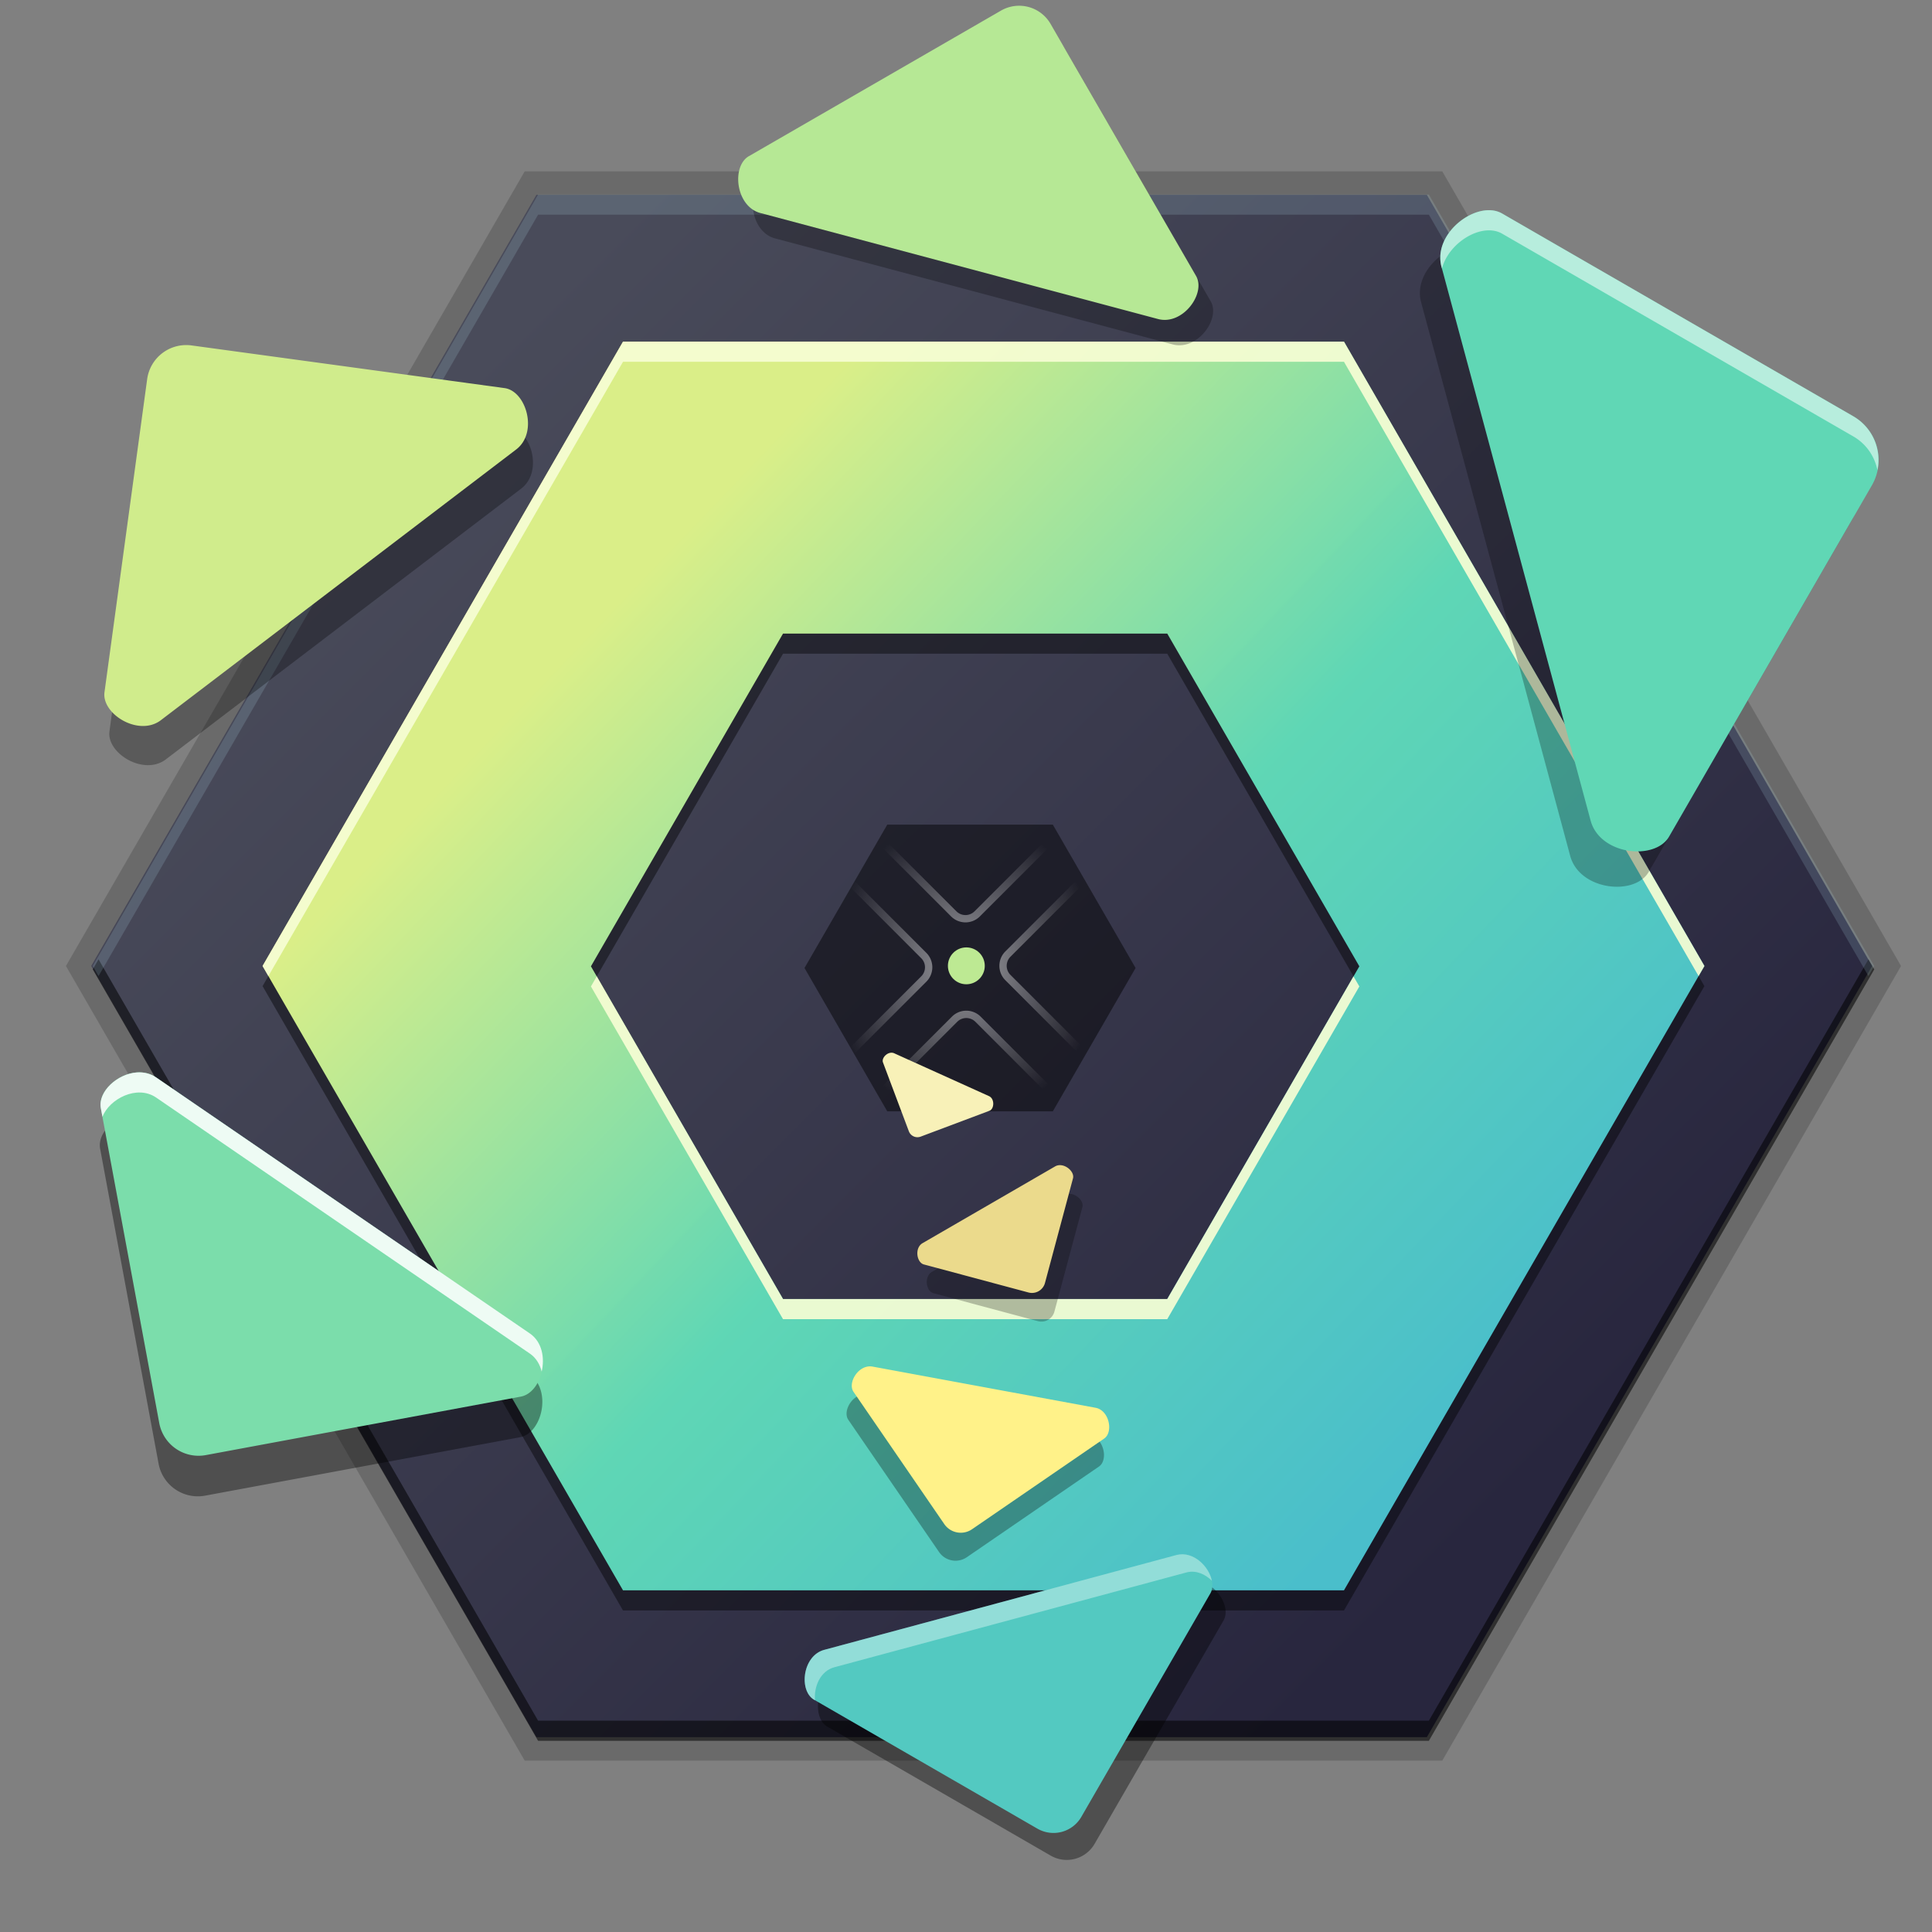 <svg xmlns="http://www.w3.org/2000/svg" xmlns:xlink="http://www.w3.org/1999/xlink" height="96" viewBox="0 0 96 96" width="96"><rect x="0" y="0" width="96" height="96" fill="#808080" stroke="none"/><title>Template icons dark</title><defs><linearGradient id="j"><stop offset="0" stop-color="#fff" stop-opacity=".852"/><stop offset="1" stop-color="#fff" stop-opacity="0"/></linearGradient><linearGradient id="i"><stop offset="0" stop-color="#fff" stop-opacity=".56"/><stop offset="1" stop-color="#fff" stop-opacity="0"/></linearGradient><linearGradient id="h"><stop offset="0" stop-color="#28263e"/><stop offset="1" stop-color="#494b5a"/></linearGradient><linearGradient id="g"><stop offset="0" stop-color="#4abecb"/><stop offset=".505" stop-color="#60d9b6" stop-opacity=".989"/><stop offset="1" stop-color="#dff48b" stop-opacity=".973"/></linearGradient><linearGradient id="f"><stop offset="0" stop-color="#2aa591"/><stop offset="1" stop-color="#2498e4"/></linearGradient><linearGradient id="a"><stop offset="0" stop-color="#2a0ff3" stop-opacity=".132"/><stop offset=".521" stop-color="#3bf963" stop-opacity=".291"/><stop offset="1" stop-color="#ef4cff" stop-opacity=".297"/></linearGradient><linearGradient id="b"><stop offset="0" stop-color="#fff"/><stop offset="1" stop-color="#fff" stop-opacity="0"/></linearGradient><linearGradient id="c"><stop offset="0"/><stop offset="1" stop-opacity="0"/></linearGradient><linearGradient id="d"><stop offset="0" stop-color="#babdb6"/><stop offset="1" stop-color="#fff"/></linearGradient><linearGradient id="e"><stop offset="0" stop-color="#888a85"/><stop offset="1" stop-color="#555753"/></linearGradient><linearGradient xlink:href="#g" id="l" x1="167.206" y1="193.417" x2="165.746" y2="132.007" gradientUnits="userSpaceOnUse" gradientTransform="scale(.951) rotate(-45 175.642 152.607)"/><linearGradient xlink:href="#h" id="k" x1="153.065" y1="190.903" x2="153.065" y2="125.679" gradientUnits="userSpaceOnUse"/><radialGradient xlink:href="#i" id="m" cx="160.296" cy="160.027" fx="160.296" fy="160.027" r="13.624" gradientTransform="matrix(.495 0 0 .545 80.603 72.85)" gradientUnits="userSpaceOnUse"/></defs><g color="#000" transform="translate(-112 -112)"><path d="M183 121.668L205.13 160 183 198.332h-44.262L116.608 160l22.13-38.332z" style="isolation:auto;mix-blend-mode:normal;marker:none" display="block" overflow="visible" fill="none" stroke="#000" stroke-width="2.306" stroke-opacity=".17" paint-order="fill markers stroke"/><path style="isolation:auto;mix-blend-mode:normal;marker:none" d="M196.373 149.254l-9.746 36.373-36.373 9.746-26.627-26.627 9.746-36.373 36.373-9.746z" transform="rotate(-45 142.008 206.274) scale(1.175)" display="block" overflow="visible" fill="url(#k)" stroke-opacity=".544" paint-order="fill markers stroke"/><path style="isolation:auto;mix-blend-mode:normal;marker:none" d="M138.738 198.5l-22.13-38.332.288-.5 21.842 37.832H183l21.842-37.832.289.5L183 198.5z" display="block" overflow="visible" fill-opacity=".544" stroke-width="1.175" stroke-opacity=".544" paint-order="fill markers stroke"/><path d="M138.738 121.668L116.608 160l.288.5 21.842-37.832H183l21.842 37.832.289-.5L183 121.668z" style="isolation:auto;mix-blend-mode:normal;marker:none" display="block" overflow="visible" fill="#bcecf6" fill-opacity=".154" stroke-width="1.175" stroke-opacity=".544" paint-order="fill markers stroke"/><path style="isolation:auto;mix-blend-mode:normal;marker:none" d="M142.957 129.977L125.047 161l17.91 31.023h35.824L196.691 161l-17.91-31.023zm7.951 14.505H170l9.545 16.534L170 177.549h-19.092l-9.545-16.533z" overflow="visible" fill-opacity=".418" stroke-width=".951" stroke-opacity=".544" paint-order="fill markers stroke"/><path style="isolation:auto;mix-blend-mode:normal;marker:none" d="M117.439 148.342l2.12-15.552a1.958 1.958 0 0 1 2.21-1.678l15.552 2.12c1.076.147 1.678 2.21.574 3.049l-17.678 13.47c-1.1.8-2.925-.332-2.778-1.409z" display="block" overflow="visible" fill-opacity=".297" stroke-width="1.962" stroke-opacity=".17" paint-order="fill markers stroke"/><path d="M142.957 128.977L125.047 160l17.91 31.023h35.824L196.691 160l-17.91-31.023zm7.951 14.505H170l9.545 16.534L170 176.549h-19.092l-9.545-16.533z" style="isolation:auto;mix-blend-mode:normal;marker:none" display="block" overflow="visible" fill="url(#l)" stroke-width=".951" stroke-opacity=".544" paint-order="fill markers stroke"/><path d="M164.314 152.975l4.113 7.124-4.113 7.123h-8.226l-4.113-7.123 4.113-7.124z" style="isolation:auto;mix-blend-mode:normal;marker:none" display="block" overflow="visible" fill-opacity=".467" stroke-opacity=".544" paint-order="fill markers stroke"/><path d="M164.665 151.367l-9.368.012c-.381 0-.665.27-.8.57-.136.301-.154.671.086.911l4.677 4.677a1.011 1.011 0 0 0 1.428 0l4.32-4.318.357-.357v-.001c.032-.032.026-.079.05-.115l.004.002.001-.016a.849.849 0 0 0 .034-.782c-.133-.301-.412-.576-.788-.583zm-.006.367c.197.004.368.158.459.364.09.205.072.42-.012.503l-4.677 4.677a.639.639 0 0 1-.91 0l-4.677-4.676c-.084-.084-.102-.298-.01-.502.091-.203.26-.355.465-.355zm2.405 2.681a.642.642 0 0 0-.433.185l-4.677 4.677a1.011 1.011 0 0 0 0 1.428l4.318 4.319h.001l.357.358c.032.031.08.026.115.049l-.002.005h.016a.848.848 0 0 0 .782.034c.302-.133.576-.412.583-.788l-.011-9.368c0-.38-.271-.665-.571-.8a1.05 1.05 0 0 0-.478-.098zm-14.142.074a1.06 1.06 0 0 0-.48.095c-.3.134-.574.411-.581.787v.002l.01 9.367c0 .38.271.666.572.801.3.135.671.154.911-.086l4.677-4.677a1.013 1.013 0 0 0 0-1.43l-4.319-4.317-.358-.358c-.032-.032-.079-.026-.115-.05l.002-.004-.016-.001c-.097-.058-.191-.124-.303-.13zm14.174.298a.66.66 0 0 1 .295.06c.203.093.356.263.356.467l.01 9.361c-.004.197-.158.368-.364.46-.205.09-.42.072-.503-.012l-4.677-4.677a.639.639 0 0 1 0-.91l4.677-4.678c.042-.042.117-.067.206-.07zm-14.208.074c.09.004.164.03.206.07h.001l4.676 4.678a.637.637 0 0 1 0 .909l-4.677 4.677c-.084.084-.298.103-.501.012-.203-.092-.354-.263-.354-.467l-.012-9.362c.004-.197.158-.367.364-.458a.675.675 0 0 1 .297-.06zm7.127 7.36c-.259 0-.518.1-.714.296l-4.32 4.318v.001l-.357.357c-.032.033-.026.08-.05.115l-.003-.002-.001.014a.848.848 0 0 0-.034.785c.133.3.41.575.787.583h.002l9.367-.012c.38 0 .665-.27.8-.571.136-.3.154-.67-.086-.91l-4.677-4.678a1.009 1.009 0 0 0-.715-.296zm0 .365a.64.64 0 0 1 .455.19l4.677 4.677c.084.084.103.298.011.501-.091.204-.262.355-.466.355l-9.362.011c-.197-.004-.367-.158-.458-.363-.091-.206-.072-.42.011-.504l4.677-4.677a.64.64 0 0 1 .455-.19z" style="line-height:normal;font-variant-ligatures:normal;font-variant-position:normal;font-variant-caps:normal;font-variant-numeric:normal;font-variant-alternates:normal;font-feature-settings:normal;text-indent:0;text-align:start;text-decoration-line:none;text-decoration-style:solid;text-decoration-color:#000;text-transform:none;text-orientation:mixed;shape-padding:0;isolation:auto;mix-blend-mode:normal;marker:none" font-weight="400" font-family="sans-serif" white-space="normal" display="block" overflow="visible" fill="url(#m)" stroke-width=".367" paint-order="fill markers stroke"/><path d="M142.957 128.977L125.047 160l.289.5 17.621-30.523h35.824l17.621 30.523.29-.5-17.91-31.023zm-1.305 31.539l-.289.5 9.545 16.533H170l9.545-16.533-.29-.5L170 176.549h-19.092z" style="isolation:auto;mix-blend-mode:normal;marker:none" display="block" overflow="visible" fill="#f7fdd4" fill-opacity=".918" stroke-width=".951" stroke-opacity=".544" paint-order="fill markers stroke"/><path d="M117.192 146.396l2.12-15.552a1.958 1.958 0 0 1 2.21-1.679l15.551 2.12c1.077.148 1.68 2.21.575 3.05l-17.678 13.469c-1.1.801-2.925-.331-2.778-1.408z" style="isolation:auto;mix-blend-mode:normal;marker:none" display="block" overflow="visible" fill="#d0ec8c" stroke-width="1.962" stroke-opacity=".17" paint-order="fill markers stroke"/><path style="isolation:auto;mix-blend-mode:normal;marker:none" d="M172.796 192.523l-6.404 11.093a1.598 1.598 0 0 1-2.188.586l-11.092-6.405c-.768-.443-.586-2.187.507-2.48l17.513-4.715c1.078-.266 2.107 1.153 1.664 1.921z" display="block" overflow="visible" fill-opacity=".379" stroke-width="1.601" stroke-opacity=".17" paint-order="fill markers stroke"/><path d="M172.137 191.184l-6.405 11.093a1.598 1.598 0 0 1-2.187.586l-11.093-6.404c-.768-.444-.586-2.188.508-2.48l17.513-4.716c1.078-.266 2.107 1.153 1.664 1.921z" style="isolation:auto;mix-blend-mode:normal;marker:none" display="block" overflow="visible" fill="#53c9c1" stroke-width="1.601" stroke-opacity=".17" paint-order="fill markers stroke"/><path d="M137.846 183.413l-15.647 2.904a1.985 1.985 0 0 1-2.32-1.592l-2.904-15.648c-.201-1.084 1.593-2.32 2.753-1.523l18.59 12.736c1.121.804.612 2.922-.471 3.123z" style="isolation:auto;mix-blend-mode:normal;marker:none" display="block" overflow="visible" fill-opacity=".379" stroke-width="1.989" stroke-opacity=".17" paint-order="fill markers stroke"/><path style="isolation:auto;mix-blend-mode:normal;marker:none" d="M137.88 181.397l-15.648 2.905a1.985 1.985 0 0 1-2.319-1.593l-2.904-15.648c-.201-1.084 1.593-2.319 2.752-1.523l18.591 12.737c1.121.803.612 2.921-.472 3.122z" display="block" overflow="visible" fill="#7bddab" stroke-width="1.989" stroke-opacity=".17" paint-order="fill markers stroke"/><path d="M166.61 184.869l-6.566 4.506a.993.993 0 0 1-1.384-.257l-4.507-6.567c-.312-.454.258-1.384.95-1.255l11.089 2.049c.676.14.873 1.212.418 1.524z" style="isolation:auto;mix-blend-mode:normal;marker:none" display="block" overflow="visible" fill-opacity=".308" stroke-width=".996" stroke-opacity=".17" paint-order="fill markers stroke"/><path style="isolation:auto;mix-blend-mode:normal;marker:none" d="M166.87 183.478l-6.567 4.507a.993.993 0 0 1-1.385-.258l-4.506-6.566c-.312-.455.257-1.384.95-1.255l11.089 2.048c.676.14.873 1.212.418 1.524z" display="block" overflow="visible" fill="#fff289" stroke-width=".996" stroke-opacity=".17" paint-order="fill markers stroke"/><path style="isolation:auto;mix-blend-mode:normal;marker:none" d="M165.785 171.978l-1.392 5.194a.67.67 0 0 1-.823.475l-5.194-1.391c-.36-.097-.476-.824-.064-1.061l6.59-3.815c.407-.225.979.238.883.598z" display="block" overflow="visible" fill-opacity=".247" stroke-width=".672" stroke-opacity=".17" paint-order="fill markers stroke"/><path d="M165.316 170.553l-1.391 5.194a.67.67 0 0 1-.824.475l-5.194-1.392c-.36-.096-.475-.823-.063-1.06l6.589-3.815c.408-.225.98.238.883.598z" style="isolation:auto;mix-blend-mode:normal;marker:none" display="block" overflow="visible" fill="#ebda8c" stroke-width=".672" stroke-opacity=".17" paint-order="fill markers stroke"/><path style="isolation:auto;mix-blend-mode:normal;marker:none" d="M161.167 167.193l-3.419 1.285a.456.456 0 0 1-.588-.266l-1.285-3.42c-.09-.236.266-.587.56-.454l4.713 2.13c.286.137.256.636.02.725z" display="block" overflow="visible" fill="#f8f1b8" stroke-width=".457" stroke-opacity=".17" paint-order="fill markers stroke"/><path style="isolation:auto;mix-blend-mode:normal;marker:none" d="M149.94 121.02l12.522-7.23a1.803 1.803 0 0 1 2.469.662l7.23 12.522c.5.867-.662 2.469-1.896 2.138l-19.783-5.275c-1.204-.348-1.41-2.317-.542-2.817z" display="block" overflow="visible" fill-opacity=".264" stroke-width="1.807" stroke-opacity=".17" paint-order="fill markers stroke"/><path d="M149.212 119.76l12.522-7.23a1.803 1.803 0 0 1 2.47.661l7.229 12.522c.5.867-.662 2.47-1.896 2.138l-19.783-5.274c-1.204-.349-1.41-2.317-.542-2.818z" style="isolation:auto;mix-blend-mode:normal;marker:none" display="block" overflow="visible" fill="#b6e895" stroke-width="1.807" stroke-opacity=".17" paint-order="fill markers stroke"/><path d="M185.627 124.367l17.446 10.073a2.513 2.513 0 0 1 .922 3.44l-10.072 17.446c-.698 1.208-3.44.921-3.901-.799l-7.417-27.543c-.418-1.695 1.814-3.314 3.022-2.617z" style="isolation:auto;mix-blend-mode:normal;marker:none" display="block" overflow="visible" fill-opacity=".264" stroke-width="2.518" stroke-opacity=".17" paint-order="fill markers stroke"/><path style="isolation:auto;mix-blend-mode:normal;marker:none" d="M186.641 122.61l17.446 10.073a2.513 2.513 0 0 1 .922 3.44l-10.072 17.446c-.698 1.208-3.44.922-3.901-.798l-7.417-27.543c-.418-1.695 1.814-3.315 3.022-2.617z" display="block" overflow="visible" fill="#60d7b5" stroke-width="2.518" stroke-opacity=".17" paint-order="fill markers stroke"/><path d="M152.592 194.151c-.757.536-.812 1.92-.14 2.309l.047.027c-.066-.66.253-1.452.96-1.642l17.514-4.716c.464-.115.911.092 1.244.416-.141-.717-.927-1.484-1.744-1.282l-17.513 4.716c-.137.037-.26.095-.368.172z" style="isolation:auto;mix-blend-mode:normal;marker:none" display="block" overflow="visible" fill="#fbfefd" fill-opacity=".379" stroke-width="1.601" stroke-opacity=".17" paint-order="fill markers stroke"/><path d="M118.814 165.287c-.984.062-1.955.96-1.804 1.774l.08.431c.344-.882 1.715-1.61 2.672-.953l18.59 12.736c.302.217.478.532.564.877.156-.677.023-1.456-.564-1.877l-18.59-12.736c-.29-.199-.62-.273-.948-.252z" style="isolation:auto;mix-blend-mode:normal;marker:none" display="block" overflow="visible" fill="#fff" fill-opacity=".874" stroke-width="1.989" stroke-opacity=".17" paint-order="fill markers stroke"/><path d="M186.146 122.453c-1.23-.134-2.893 1.292-2.527 2.776l.031.117c.338-1.312 1.998-2.308 2.99-1.735l17.448 10.073c.65.375 1.06.994 1.2 1.673a2.502 2.502 0 0 0-1.2-2.673L186.64 122.61a1.254 1.254 0 0 0-.495-.158z" style="isolation:auto;mix-blend-mode:normal;marker:none" display="block" overflow="visible" fill="#fff" fill-opacity=".544" stroke-width="2.518" stroke-opacity=".17" paint-order="fill markers stroke"/><circle r=".916" cy="159.992" cx="160.017" style="isolation:auto;mix-blend-mode:normal;marker:none" display="block" overflow="visible" fill="#bde993" stroke-width=".259" stroke-opacity=".198" paint-order="fill markers stroke"/></g></svg>